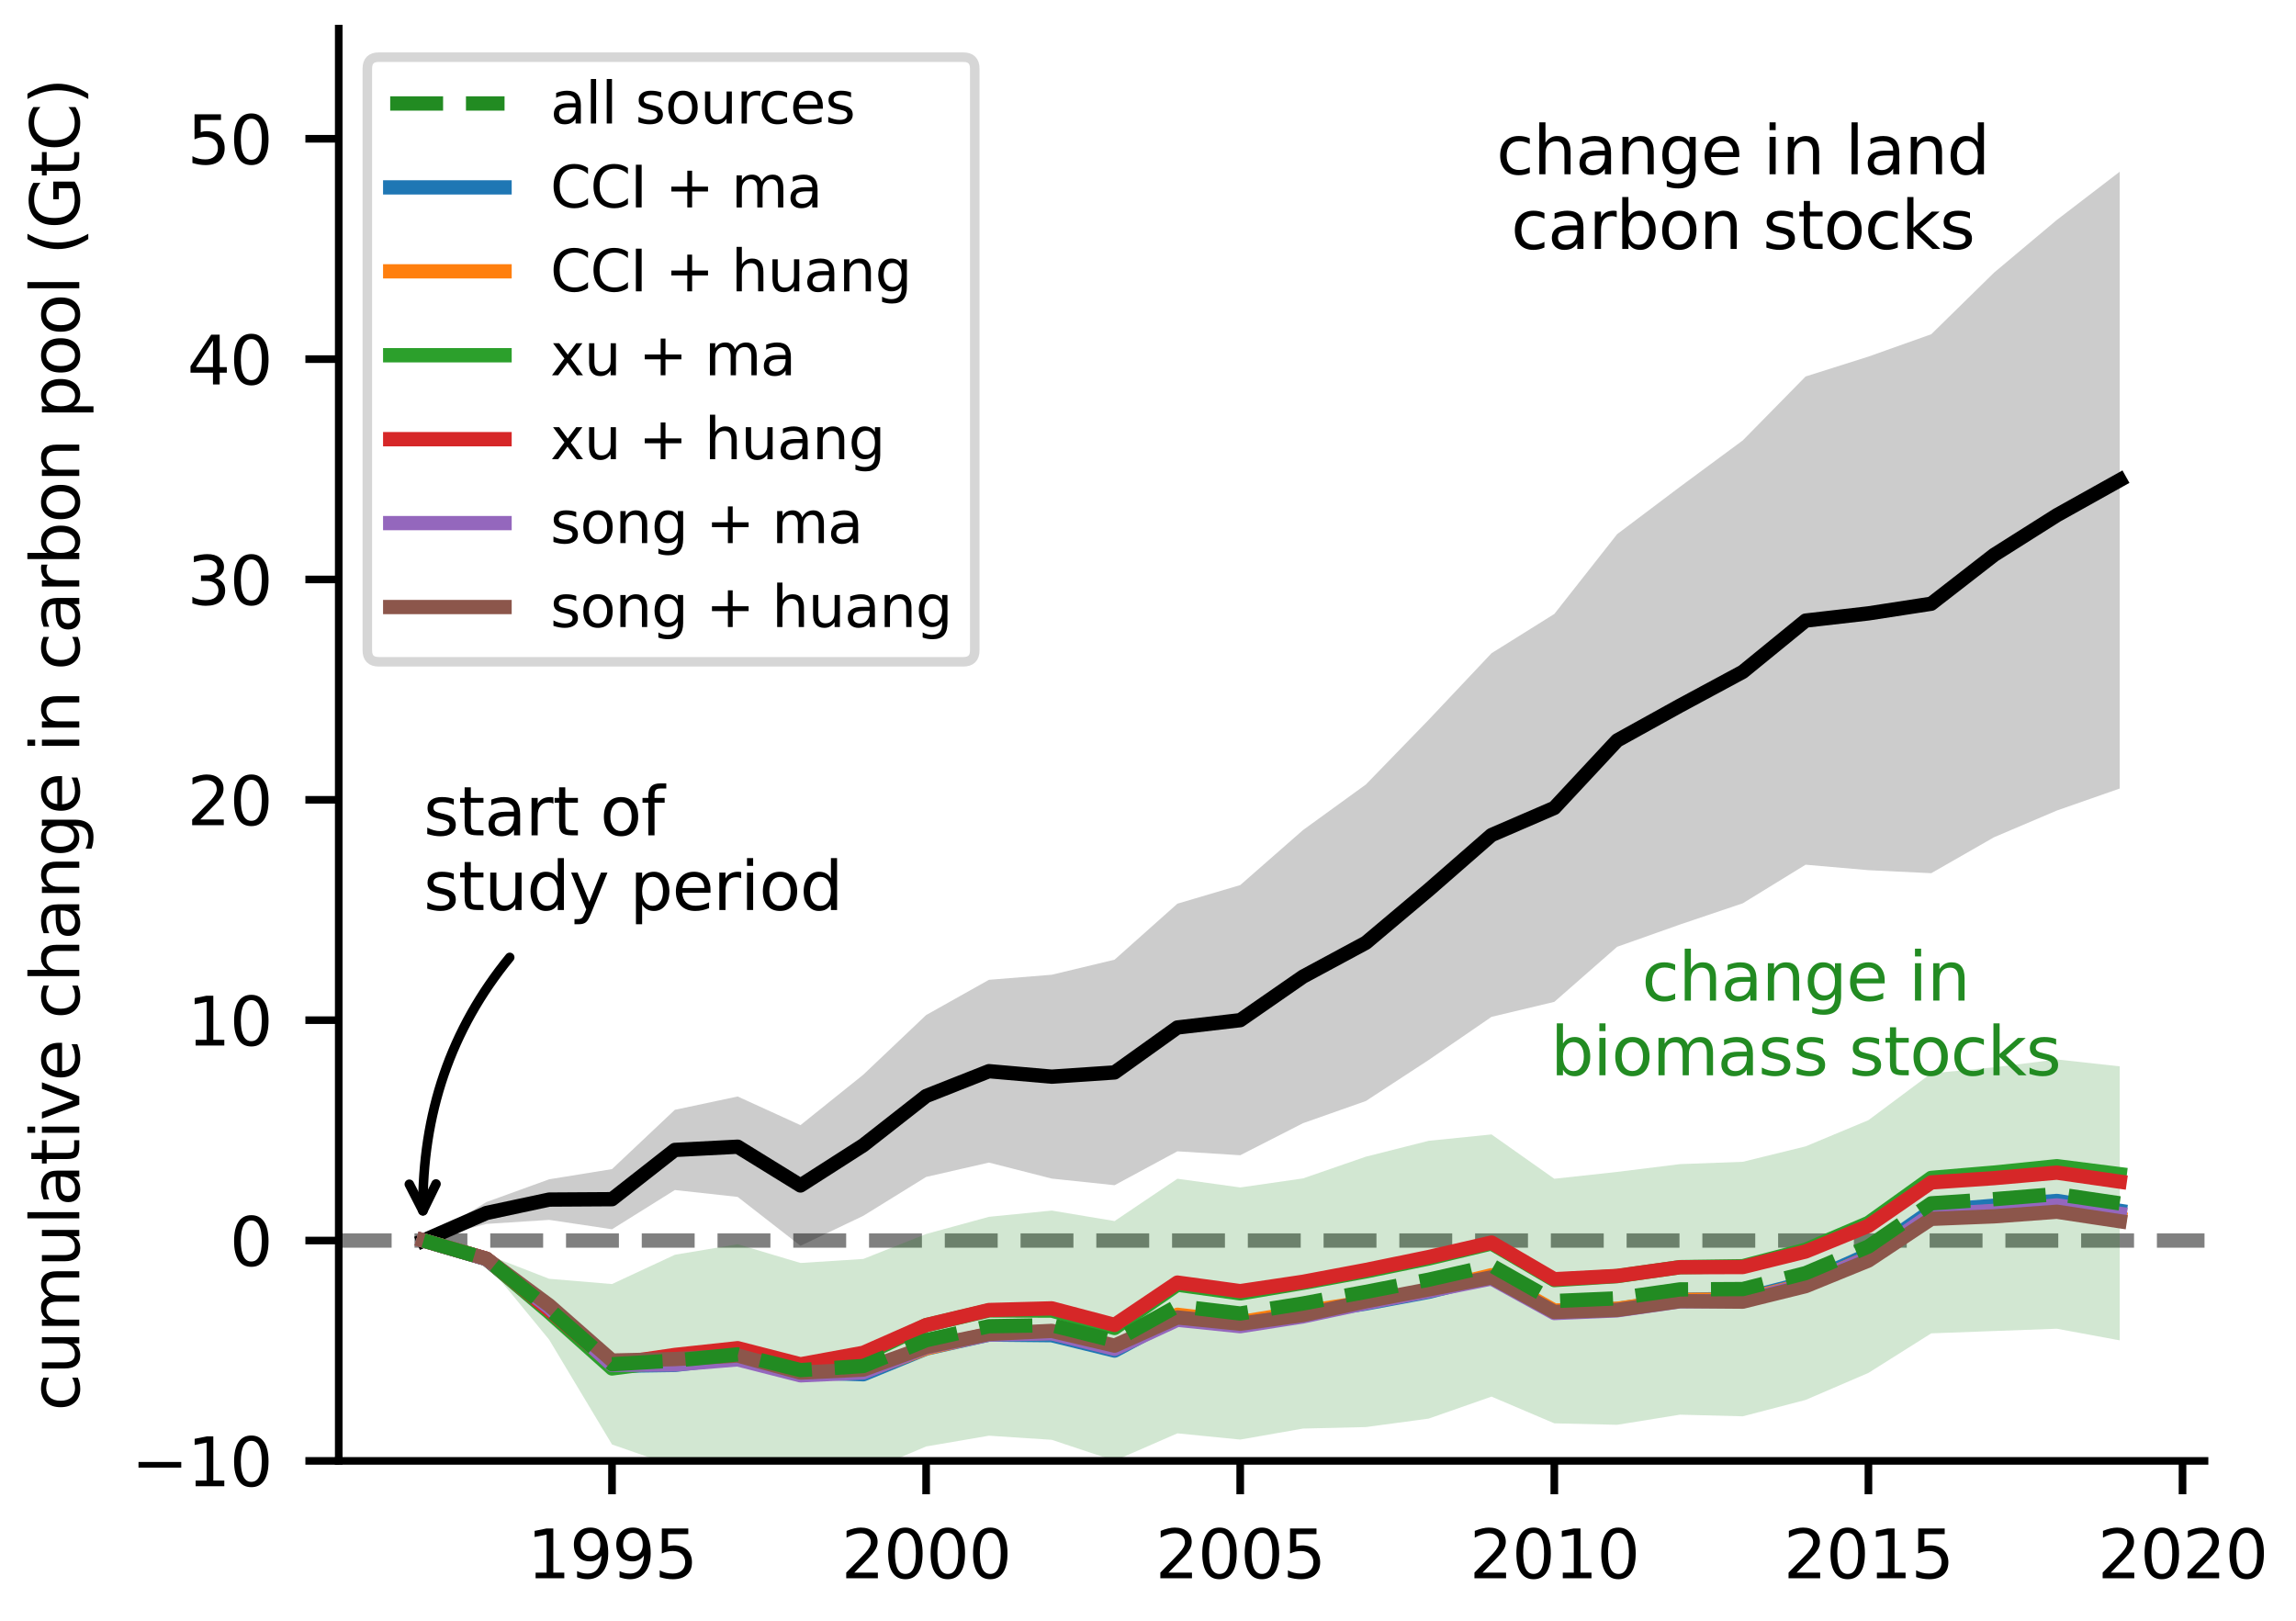 <?xml version="1.0" encoding="utf-8" standalone="no"?>
<!DOCTYPE svg PUBLIC "-//W3C//DTD SVG 1.1//EN"
  "http://www.w3.org/Graphics/SVG/1.1/DTD/svg11.dtd">
<svg xmlns:xlink="http://www.w3.org/1999/xlink" width="240.945pt" height="170.079pt" viewBox="0 0 240.945 170.079" xmlns="http://www.w3.org/2000/svg" version="1.1">
 <defs>
  <style type="text/css">*{stroke-linejoin: round; stroke-linecap: butt}</style>
 </defs>
 <g id="figure_1">
  <g id="patch_1">
   <path d="M 0 170.079 
L 240.945 170.079 
L 240.945 0 
L 0 0 
z
" style="fill: #ffffff"/>
  </g>
  <g id="axes_1">
   <g id="patch_2">
    <path d="M 35.548 153.304 
L 231.345 153.304 
L 231.345 3 
L 35.548 3 
z
" style="fill: #ffffff"/>
   </g>
   <g id="line2d_1">
    <path d="M 35.548 130.18 
L 231.345 130.18 
" clip-path="url(#p2b6d8cec63)" style="fill: none; stroke-dasharray: 5.55,2.4; stroke-dashoffset: 0; stroke: #808080; stroke-width: 1.5"/>
   </g>
   <g id="PolyCollection_1">
    <defs>
     <path id="m31861b9746" d="M 51.041 -38.441 
L 51.041 -37.51 
L 57.633 -29.489 
L 64.225 -18.498 
L 70.818 -16.201 
L 77.41 -16.391 
L 84.003 -15.055 
L 90.595 -15.494 
L 97.188 -18.287 
L 103.78 -19.417 
L 110.373 -18.985 
L 116.965 -16.789 
L 123.558 -19.665 
L 130.15 -19.01 
L 136.743 -20.167 
L 143.335 -20.323 
L 149.928 -21.211 
L 156.52 -23.519 
L 163.112 -20.716 
L 169.705 -20.561 
L 176.297 -21.624 
L 182.89 -21.452 
L 189.482 -23.171 
L 196.075 -26.007 
L 202.667 -30.158 
L 209.26 -30.402 
L 215.852 -30.643 
L 222.445 -29.423 
L 222.445 -58.176 
L 222.445 -58.176 
L 215.852 -58.902 
L 209.26 -58.073 
L 202.667 -57.445 
L 196.075 -52.529 
L 189.482 -49.779 
L 182.89 -48.16 
L 176.297 -47.917 
L 169.705 -47.101 
L 163.112 -46.38 
L 156.52 -51.032 
L 149.928 -50.364 
L 143.335 -48.698 
L 136.743 -46.418 
L 130.15 -45.468 
L 123.558 -46.383 
L 116.965 -41.941 
L 110.373 -43.043 
L 103.78 -42.387 
L 97.188 -40.584 
L 90.595 -37.965 
L 84.003 -37.543 
L 77.41 -39.511 
L 70.818 -38.403 
L 64.225 -35.331 
L 57.633 -35.883 
L 51.041 -38.441 
z
"/>
    </defs>
    <g clip-path="url(#p2b6d8cec63)">
     <use xlink:href="#m31861b9746" x="0" y="170.079" style="fill: #228b22; fill-opacity: 0.2"/>
    </g>
   </g>
   <g id="PolyCollection_2">
    <defs>
     <path id="m7644963ac9" d="M 44.448 -39.899 
L 44.448 -39.899 
L 51.041 -41.641 
L 57.633 -42.066 
L 64.225 -41.079 
L 70.818 -45.197 
L 77.41 -44.476 
L 84.003 -39.344 
L 90.595 -42.491 
L 97.188 -46.57 
L 103.78 -48.079 
L 110.373 -46.398 
L 116.965 -45.703 
L 123.558 -49.262 
L 130.15 -48.848 
L 136.743 -52.213 
L 143.335 -54.538 
L 149.928 -58.845 
L 156.52 -63.37 
L 163.112 -64.945 
L 169.705 -70.722 
L 176.297 -73.06 
L 182.89 -75.288 
L 189.482 -79.337 
L 196.075 -78.763 
L 202.667 -78.446 
L 209.26 -82.22 
L 215.852 -85.023 
L 222.445 -87.331 
L 222.445 -152.057 
L 222.445 -152.057 
L 215.852 -147.004 
L 209.26 -141.471 
L 202.667 -135.004 
L 196.075 -132.658 
L 189.482 -130.571 
L 182.89 -123.864 
L 176.297 -118.992 
L 169.705 -114.027 
L 163.112 -105.65 
L 156.52 -101.529 
L 149.928 -94.544 
L 143.335 -87.754 
L 136.743 -82.975 
L 130.15 -77.198 
L 123.558 -75.248 
L 116.965 -69.371 
L 110.373 -67.79 
L 103.78 -67.258 
L 97.188 -63.56 
L 90.595 -57.303 
L 84.003 -52.008 
L 77.41 -55.014 
L 70.818 -53.615 
L 64.225 -47.394 
L 57.633 -46.325 
L 51.041 -43.935 
L 44.448 -39.899 
z
"/>
    </defs>
    <g clip-path="url(#p2b6d8cec63)">
     <use xlink:href="#m7644963ac9" x="0" y="170.079" style="fill-opacity: 0.2"/>
    </g>
   </g>
   <g id="matplotlib.axis_1">
    <g id="xtick_1">
     <g id="line2d_2">
      <defs>
       <path id="m0306a55c10" d="M 0 0 
L 0 3.5 
" style="stroke: #000000; stroke-width: 0.8"/>
      </defs>
      <g>
       <use xlink:href="#m0306a55c10" x="64.225" y="153.304" style="stroke: #000000; stroke-width: 0.8"/>
      </g>
     </g>
     <g id="text_1">
      <!-- 1995 -->
      <g transform="translate(55.318 165.623) scale(0.07 -0.07)">
       <defs>
        <path id="DejaVuSans-31" d="M 794 531 
L 1825 531 
L 1825 4091 
L 703 3866 
L 703 4441 
L 1819 4666 
L 2450 4666 
L 2450 531 
L 3481 531 
L 3481 0 
L 794 0 
L 794 531 
z
" transform="scale(0.016)"/>
        <path id="DejaVuSans-39" d="M 703 97 
L 703 672 
Q 941 559 1184 500 
Q 1428 441 1663 441 
Q 2288 441 2617 861 
Q 2947 1281 2994 2138 
Q 2813 1869 2534 1725 
Q 2256 1581 1919 1581 
Q 1219 1581 811 2004 
Q 403 2428 403 3163 
Q 403 3881 828 4315 
Q 1253 4750 1959 4750 
Q 2769 4750 3195 4129 
Q 3622 3509 3622 2328 
Q 3622 1225 3098 567 
Q 2575 -91 1691 -91 
Q 1453 -91 1209 -44 
Q 966 3 703 97 
z
M 1959 2075 
Q 2384 2075 2632 2365 
Q 2881 2656 2881 3163 
Q 2881 3666 2632 3958 
Q 2384 4250 1959 4250 
Q 1534 4250 1286 3958 
Q 1038 3666 1038 3163 
Q 1038 2656 1286 2365 
Q 1534 2075 1959 2075 
z
" transform="scale(0.016)"/>
        <path id="DejaVuSans-35" d="M 691 4666 
L 3169 4666 
L 3169 4134 
L 1269 4134 
L 1269 2991 
Q 1406 3038 1543 3061 
Q 1681 3084 1819 3084 
Q 2600 3084 3056 2656 
Q 3513 2228 3513 1497 
Q 3513 744 3044 326 
Q 2575 -91 1722 -91 
Q 1428 -91 1123 -41 
Q 819 9 494 109 
L 494 744 
Q 775 591 1075 516 
Q 1375 441 1709 441 
Q 2250 441 2565 725 
Q 2881 1009 2881 1497 
Q 2881 1984 2565 2268 
Q 2250 2553 1709 2553 
Q 1456 2553 1204 2497 
Q 953 2441 691 2322 
L 691 4666 
z
" transform="scale(0.016)"/>
       </defs>
       <use xlink:href="#DejaVuSans-31"/>
       <use xlink:href="#DejaVuSans-39" x="63.623"/>
       <use xlink:href="#DejaVuSans-39" x="127.246"/>
       <use xlink:href="#DejaVuSans-35" x="190.869"/>
      </g>
     </g>
    </g>
    <g id="xtick_2">
     <g id="line2d_3">
      <g>
       <use xlink:href="#m0306a55c10" x="97.188" y="153.304" style="stroke: #000000; stroke-width: 0.8"/>
      </g>
     </g>
     <g id="text_2">
      <!-- 2000 -->
      <g transform="translate(88.28 165.623) scale(0.07 -0.07)">
       <defs>
        <path id="DejaVuSans-32" d="M 1228 531 
L 3431 531 
L 3431 0 
L 469 0 
L 469 531 
Q 828 903 1448 1529 
Q 2069 2156 2228 2338 
Q 2531 2678 2651 2914 
Q 2772 3150 2772 3378 
Q 2772 3750 2511 3984 
Q 2250 4219 1831 4219 
Q 1534 4219 1204 4116 
Q 875 4013 500 3803 
L 500 4441 
Q 881 4594 1212 4672 
Q 1544 4750 1819 4750 
Q 2544 4750 2975 4387 
Q 3406 4025 3406 3419 
Q 3406 3131 3298 2873 
Q 3191 2616 2906 2266 
Q 2828 2175 2409 1742 
Q 1991 1309 1228 531 
z
" transform="scale(0.016)"/>
        <path id="DejaVuSans-30" d="M 2034 4250 
Q 1547 4250 1301 3770 
Q 1056 3291 1056 2328 
Q 1056 1369 1301 889 
Q 1547 409 2034 409 
Q 2525 409 2770 889 
Q 3016 1369 3016 2328 
Q 3016 3291 2770 3770 
Q 2525 4250 2034 4250 
z
M 2034 4750 
Q 2819 4750 3233 4129 
Q 3647 3509 3647 2328 
Q 3647 1150 3233 529 
Q 2819 -91 2034 -91 
Q 1250 -91 836 529 
Q 422 1150 422 2328 
Q 422 3509 836 4129 
Q 1250 4750 2034 4750 
z
" transform="scale(0.016)"/>
       </defs>
       <use xlink:href="#DejaVuSans-32"/>
       <use xlink:href="#DejaVuSans-30" x="63.623"/>
       <use xlink:href="#DejaVuSans-30" x="127.246"/>
       <use xlink:href="#DejaVuSans-30" x="190.869"/>
      </g>
     </g>
    </g>
    <g id="xtick_3">
     <g id="line2d_4">
      <g>
       <use xlink:href="#m0306a55c10" x="130.15" y="153.304" style="stroke: #000000; stroke-width: 0.8"/>
      </g>
     </g>
     <g id="text_3">
      <!-- 2005 -->
      <g transform="translate(121.243 165.623) scale(0.07 -0.07)">
       <use xlink:href="#DejaVuSans-32"/>
       <use xlink:href="#DejaVuSans-30" x="63.623"/>
       <use xlink:href="#DejaVuSans-30" x="127.246"/>
       <use xlink:href="#DejaVuSans-35" x="190.869"/>
      </g>
     </g>
    </g>
    <g id="xtick_4">
     <g id="line2d_5">
      <g>
       <use xlink:href="#m0306a55c10" x="163.112" y="153.304" style="stroke: #000000; stroke-width: 0.8"/>
      </g>
     </g>
     <g id="text_4">
      <!-- 2010 -->
      <g transform="translate(154.205 165.623) scale(0.07 -0.07)">
       <use xlink:href="#DejaVuSans-32"/>
       <use xlink:href="#DejaVuSans-30" x="63.623"/>
       <use xlink:href="#DejaVuSans-31" x="127.246"/>
       <use xlink:href="#DejaVuSans-30" x="190.869"/>
      </g>
     </g>
    </g>
    <g id="xtick_5">
     <g id="line2d_6">
      <g>
       <use xlink:href="#m0306a55c10" x="196.075" y="153.304" style="stroke: #000000; stroke-width: 0.8"/>
      </g>
     </g>
     <g id="text_5">
      <!-- 2015 -->
      <g transform="translate(187.167 165.623) scale(0.07 -0.07)">
       <use xlink:href="#DejaVuSans-32"/>
       <use xlink:href="#DejaVuSans-30" x="63.623"/>
       <use xlink:href="#DejaVuSans-31" x="127.246"/>
       <use xlink:href="#DejaVuSans-35" x="190.869"/>
      </g>
     </g>
    </g>
    <g id="xtick_6">
     <g id="line2d_7">
      <g>
       <use xlink:href="#m0306a55c10" x="229.037" y="153.304" style="stroke: #000000; stroke-width: 0.8"/>
      </g>
     </g>
     <g id="text_6">
      <!-- 2020 -->
      <g transform="translate(220.13 165.623) scale(0.07 -0.07)">
       <use xlink:href="#DejaVuSans-32"/>
       <use xlink:href="#DejaVuSans-30" x="63.623"/>
       <use xlink:href="#DejaVuSans-32" x="127.246"/>
       <use xlink:href="#DejaVuSans-30" x="190.869"/>
      </g>
     </g>
    </g>
   </g>
   <g id="matplotlib.axis_2">
    <g id="ytick_1">
     <g id="line2d_8">
      <defs>
       <path id="m06cbb1a706" d="M 0 0 
L -3.5 0 
" style="stroke: #000000; stroke-width: 0.8"/>
      </defs>
      <g>
       <use xlink:href="#m06cbb1a706" x="35.548" y="153.304" style="stroke: #000000; stroke-width: 0.8"/>
      </g>
     </g>
     <g id="text_7">
      <!-- −10 -->
      <g transform="translate(13.775 155.963) scale(0.07 -0.07)">
       <defs>
        <path id="DejaVuSans-2212" d="M 678 2272 
L 4684 2272 
L 4684 1741 
L 678 1741 
L 678 2272 
z
" transform="scale(0.016)"/>
       </defs>
       <use xlink:href="#DejaVuSans-2212"/>
       <use xlink:href="#DejaVuSans-31" x="83.789"/>
       <use xlink:href="#DejaVuSans-30" x="147.412"/>
      </g>
     </g>
    </g>
    <g id="ytick_2">
     <g id="line2d_9">
      <g>
       <use xlink:href="#m06cbb1a706" x="35.548" y="130.18" style="stroke: #000000; stroke-width: 0.8"/>
      </g>
     </g>
     <g id="text_8">
      <!-- 0 -->
      <g transform="translate(24.094 132.84) scale(0.07 -0.07)">
       <use xlink:href="#DejaVuSans-30"/>
      </g>
     </g>
    </g>
    <g id="ytick_3">
     <g id="line2d_10">
      <g>
       <use xlink:href="#m06cbb1a706" x="35.548" y="107.057" style="stroke: #000000; stroke-width: 0.8"/>
      </g>
     </g>
     <g id="text_9">
      <!-- 10 -->
      <g transform="translate(19.641 109.716) scale(0.07 -0.07)">
       <use xlink:href="#DejaVuSans-31"/>
       <use xlink:href="#DejaVuSans-30" x="63.623"/>
      </g>
     </g>
    </g>
    <g id="ytick_4">
     <g id="line2d_11">
      <g>
       <use xlink:href="#m06cbb1a706" x="35.548" y="83.933" style="stroke: #000000; stroke-width: 0.8"/>
      </g>
     </g>
     <g id="text_10">
      <!-- 20 -->
      <g transform="translate(19.641 86.592) scale(0.07 -0.07)">
       <use xlink:href="#DejaVuSans-32"/>
       <use xlink:href="#DejaVuSans-30" x="63.623"/>
      </g>
     </g>
    </g>
    <g id="ytick_5">
     <g id="line2d_12">
      <g>
       <use xlink:href="#m06cbb1a706" x="35.548" y="60.809" style="stroke: #000000; stroke-width: 0.8"/>
      </g>
     </g>
     <g id="text_11">
      <!-- 30 -->
      <g transform="translate(19.641 63.469) scale(0.07 -0.07)">
       <defs>
        <path id="DejaVuSans-33" d="M 2597 2516 
Q 3050 2419 3304 2112 
Q 3559 1806 3559 1356 
Q 3559 666 3084 287 
Q 2609 -91 1734 -91 
Q 1441 -91 1130 -33 
Q 819 25 488 141 
L 488 750 
Q 750 597 1062 519 
Q 1375 441 1716 441 
Q 2309 441 2620 675 
Q 2931 909 2931 1356 
Q 2931 1769 2642 2001 
Q 2353 2234 1838 2234 
L 1294 2234 
L 1294 2753 
L 1863 2753 
Q 2328 2753 2575 2939 
Q 2822 3125 2822 3475 
Q 2822 3834 2567 4026 
Q 2313 4219 1838 4219 
Q 1578 4219 1281 4162 
Q 984 4106 628 3988 
L 628 4550 
Q 988 4650 1302 4700 
Q 1616 4750 1894 4750 
Q 2613 4750 3031 4423 
Q 3450 4097 3450 3541 
Q 3450 3153 3228 2886 
Q 3006 2619 2597 2516 
z
" transform="scale(0.016)"/>
       </defs>
       <use xlink:href="#DejaVuSans-33"/>
       <use xlink:href="#DejaVuSans-30" x="63.623"/>
      </g>
     </g>
    </g>
    <g id="ytick_6">
     <g id="line2d_13">
      <g>
       <use xlink:href="#m06cbb1a706" x="35.548" y="37.686" style="stroke: #000000; stroke-width: 0.8"/>
      </g>
     </g>
     <g id="text_12">
      <!-- 40 -->
      <g transform="translate(19.641 40.345) scale(0.07 -0.07)">
       <defs>
        <path id="DejaVuSans-34" d="M 2419 4116 
L 825 1625 
L 2419 1625 
L 2419 4116 
z
M 2253 4666 
L 3047 4666 
L 3047 1625 
L 3713 1625 
L 3713 1100 
L 3047 1100 
L 3047 0 
L 2419 0 
L 2419 1100 
L 313 1100 
L 313 1709 
L 2253 4666 
z
" transform="scale(0.016)"/>
       </defs>
       <use xlink:href="#DejaVuSans-34"/>
       <use xlink:href="#DejaVuSans-30" x="63.623"/>
      </g>
     </g>
    </g>
    <g id="ytick_7">
     <g id="line2d_14">
      <g>
       <use xlink:href="#m06cbb1a706" x="35.548" y="14.562" style="stroke: #000000; stroke-width: 0.8"/>
      </g>
     </g>
     <g id="text_13">
      <!-- 50 -->
      <g transform="translate(19.641 17.222) scale(0.07 -0.07)">
       <use xlink:href="#DejaVuSans-35"/>
       <use xlink:href="#DejaVuSans-30" x="63.623"/>
      </g>
     </g>
    </g>
    <g id="text_14">
     <!-- cumulative change in carbon pool (GtC) -->
     <g transform="translate(8.319 148.068) rotate(-90) scale(0.07 -0.07)">
      <defs>
       <path id="DejaVuSans-63" d="M 3122 3366 
L 3122 2828 
Q 2878 2963 2633 3030 
Q 2388 3097 2138 3097 
Q 1578 3097 1268 2742 
Q 959 2388 959 1747 
Q 959 1106 1268 751 
Q 1578 397 2138 397 
Q 2388 397 2633 464 
Q 2878 531 3122 666 
L 3122 134 
Q 2881 22 2623 -34 
Q 2366 -91 2075 -91 
Q 1284 -91 818 406 
Q 353 903 353 1747 
Q 353 2603 823 3093 
Q 1294 3584 2113 3584 
Q 2378 3584 2631 3529 
Q 2884 3475 3122 3366 
z
" transform="scale(0.016)"/>
       <path id="DejaVuSans-75" d="M 544 1381 
L 544 3500 
L 1119 3500 
L 1119 1403 
Q 1119 906 1312 657 
Q 1506 409 1894 409 
Q 2359 409 2629 706 
Q 2900 1003 2900 1516 
L 2900 3500 
L 3475 3500 
L 3475 0 
L 2900 0 
L 2900 538 
Q 2691 219 2414 64 
Q 2138 -91 1772 -91 
Q 1169 -91 856 284 
Q 544 659 544 1381 
z
M 1991 3584 
L 1991 3584 
z
" transform="scale(0.016)"/>
       <path id="DejaVuSans-6d" d="M 3328 2828 
Q 3544 3216 3844 3400 
Q 4144 3584 4550 3584 
Q 5097 3584 5394 3201 
Q 5691 2819 5691 2113 
L 5691 0 
L 5113 0 
L 5113 2094 
Q 5113 2597 4934 2840 
Q 4756 3084 4391 3084 
Q 3944 3084 3684 2787 
Q 3425 2491 3425 1978 
L 3425 0 
L 2847 0 
L 2847 2094 
Q 2847 2600 2669 2842 
Q 2491 3084 2119 3084 
Q 1678 3084 1418 2786 
Q 1159 2488 1159 1978 
L 1159 0 
L 581 0 
L 581 3500 
L 1159 3500 
L 1159 2956 
Q 1356 3278 1631 3431 
Q 1906 3584 2284 3584 
Q 2666 3584 2933 3390 
Q 3200 3197 3328 2828 
z
" transform="scale(0.016)"/>
       <path id="DejaVuSans-6c" d="M 603 4863 
L 1178 4863 
L 1178 0 
L 603 0 
L 603 4863 
z
" transform="scale(0.016)"/>
       <path id="DejaVuSans-61" d="M 2194 1759 
Q 1497 1759 1228 1600 
Q 959 1441 959 1056 
Q 959 750 1161 570 
Q 1363 391 1709 391 
Q 2188 391 2477 730 
Q 2766 1069 2766 1631 
L 2766 1759 
L 2194 1759 
z
M 3341 1997 
L 3341 0 
L 2766 0 
L 2766 531 
Q 2569 213 2275 61 
Q 1981 -91 1556 -91 
Q 1019 -91 701 211 
Q 384 513 384 1019 
Q 384 1609 779 1909 
Q 1175 2209 1959 2209 
L 2766 2209 
L 2766 2266 
Q 2766 2663 2505 2880 
Q 2244 3097 1772 3097 
Q 1472 3097 1187 3025 
Q 903 2953 641 2809 
L 641 3341 
Q 956 3463 1253 3523 
Q 1550 3584 1831 3584 
Q 2591 3584 2966 3190 
Q 3341 2797 3341 1997 
z
" transform="scale(0.016)"/>
       <path id="DejaVuSans-74" d="M 1172 4494 
L 1172 3500 
L 2356 3500 
L 2356 3053 
L 1172 3053 
L 1172 1153 
Q 1172 725 1289 603 
Q 1406 481 1766 481 
L 2356 481 
L 2356 0 
L 1766 0 
Q 1100 0 847 248 
Q 594 497 594 1153 
L 594 3053 
L 172 3053 
L 172 3500 
L 594 3500 
L 594 4494 
L 1172 4494 
z
" transform="scale(0.016)"/>
       <path id="DejaVuSans-69" d="M 603 3500 
L 1178 3500 
L 1178 0 
L 603 0 
L 603 3500 
z
M 603 4863 
L 1178 4863 
L 1178 4134 
L 603 4134 
L 603 4863 
z
" transform="scale(0.016)"/>
       <path id="DejaVuSans-76" d="M 191 3500 
L 800 3500 
L 1894 563 
L 2988 3500 
L 3597 3500 
L 2284 0 
L 1503 0 
L 191 3500 
z
" transform="scale(0.016)"/>
       <path id="DejaVuSans-65" d="M 3597 1894 
L 3597 1613 
L 953 1613 
Q 991 1019 1311 708 
Q 1631 397 2203 397 
Q 2534 397 2845 478 
Q 3156 559 3463 722 
L 3463 178 
Q 3153 47 2828 -22 
Q 2503 -91 2169 -91 
Q 1331 -91 842 396 
Q 353 884 353 1716 
Q 353 2575 817 3079 
Q 1281 3584 2069 3584 
Q 2775 3584 3186 3129 
Q 3597 2675 3597 1894 
z
M 3022 2063 
Q 3016 2534 2758 2815 
Q 2500 3097 2075 3097 
Q 1594 3097 1305 2825 
Q 1016 2553 972 2059 
L 3022 2063 
z
" transform="scale(0.016)"/>
       <path id="DejaVuSans-20" transform="scale(0.016)"/>
       <path id="DejaVuSans-68" d="M 3513 2113 
L 3513 0 
L 2938 0 
L 2938 2094 
Q 2938 2591 2744 2837 
Q 2550 3084 2163 3084 
Q 1697 3084 1428 2787 
Q 1159 2491 1159 1978 
L 1159 0 
L 581 0 
L 581 4863 
L 1159 4863 
L 1159 2956 
Q 1366 3272 1645 3428 
Q 1925 3584 2291 3584 
Q 2894 3584 3203 3211 
Q 3513 2838 3513 2113 
z
" transform="scale(0.016)"/>
       <path id="DejaVuSans-6e" d="M 3513 2113 
L 3513 0 
L 2938 0 
L 2938 2094 
Q 2938 2591 2744 2837 
Q 2550 3084 2163 3084 
Q 1697 3084 1428 2787 
Q 1159 2491 1159 1978 
L 1159 0 
L 581 0 
L 581 3500 
L 1159 3500 
L 1159 2956 
Q 1366 3272 1645 3428 
Q 1925 3584 2291 3584 
Q 2894 3584 3203 3211 
Q 3513 2838 3513 2113 
z
" transform="scale(0.016)"/>
       <path id="DejaVuSans-67" d="M 2906 1791 
Q 2906 2416 2648 2759 
Q 2391 3103 1925 3103 
Q 1463 3103 1205 2759 
Q 947 2416 947 1791 
Q 947 1169 1205 825 
Q 1463 481 1925 481 
Q 2391 481 2648 825 
Q 2906 1169 2906 1791 
z
M 3481 434 
Q 3481 -459 3084 -895 
Q 2688 -1331 1869 -1331 
Q 1566 -1331 1297 -1286 
Q 1028 -1241 775 -1147 
L 775 -588 
Q 1028 -725 1275 -790 
Q 1522 -856 1778 -856 
Q 2344 -856 2625 -561 
Q 2906 -266 2906 331 
L 2906 616 
Q 2728 306 2450 153 
Q 2172 0 1784 0 
Q 1141 0 747 490 
Q 353 981 353 1791 
Q 353 2603 747 3093 
Q 1141 3584 1784 3584 
Q 2172 3584 2450 3431 
Q 2728 3278 2906 2969 
L 2906 3500 
L 3481 3500 
L 3481 434 
z
" transform="scale(0.016)"/>
       <path id="DejaVuSans-72" d="M 2631 2963 
Q 2534 3019 2420 3045 
Q 2306 3072 2169 3072 
Q 1681 3072 1420 2755 
Q 1159 2438 1159 1844 
L 1159 0 
L 581 0 
L 581 3500 
L 1159 3500 
L 1159 2956 
Q 1341 3275 1631 3429 
Q 1922 3584 2338 3584 
Q 2397 3584 2469 3576 
Q 2541 3569 2628 3553 
L 2631 2963 
z
" transform="scale(0.016)"/>
       <path id="DejaVuSans-62" d="M 3116 1747 
Q 3116 2381 2855 2742 
Q 2594 3103 2138 3103 
Q 1681 3103 1420 2742 
Q 1159 2381 1159 1747 
Q 1159 1113 1420 752 
Q 1681 391 2138 391 
Q 2594 391 2855 752 
Q 3116 1113 3116 1747 
z
M 1159 2969 
Q 1341 3281 1617 3432 
Q 1894 3584 2278 3584 
Q 2916 3584 3314 3078 
Q 3713 2572 3713 1747 
Q 3713 922 3314 415 
Q 2916 -91 2278 -91 
Q 1894 -91 1617 61 
Q 1341 213 1159 525 
L 1159 0 
L 581 0 
L 581 4863 
L 1159 4863 
L 1159 2969 
z
" transform="scale(0.016)"/>
       <path id="DejaVuSans-6f" d="M 1959 3097 
Q 1497 3097 1228 2736 
Q 959 2375 959 1747 
Q 959 1119 1226 758 
Q 1494 397 1959 397 
Q 2419 397 2687 759 
Q 2956 1122 2956 1747 
Q 2956 2369 2687 2733 
Q 2419 3097 1959 3097 
z
M 1959 3584 
Q 2709 3584 3137 3096 
Q 3566 2609 3566 1747 
Q 3566 888 3137 398 
Q 2709 -91 1959 -91 
Q 1206 -91 779 398 
Q 353 888 353 1747 
Q 353 2609 779 3096 
Q 1206 3584 1959 3584 
z
" transform="scale(0.016)"/>
       <path id="DejaVuSans-70" d="M 1159 525 
L 1159 -1331 
L 581 -1331 
L 581 3500 
L 1159 3500 
L 1159 2969 
Q 1341 3281 1617 3432 
Q 1894 3584 2278 3584 
Q 2916 3584 3314 3078 
Q 3713 2572 3713 1747 
Q 3713 922 3314 415 
Q 2916 -91 2278 -91 
Q 1894 -91 1617 61 
Q 1341 213 1159 525 
z
M 3116 1747 
Q 3116 2381 2855 2742 
Q 2594 3103 2138 3103 
Q 1681 3103 1420 2742 
Q 1159 2381 1159 1747 
Q 1159 1113 1420 752 
Q 1681 391 2138 391 
Q 2594 391 2855 752 
Q 3116 1113 3116 1747 
z
" transform="scale(0.016)"/>
       <path id="DejaVuSans-28" d="M 1984 4856 
Q 1566 4138 1362 3434 
Q 1159 2731 1159 2009 
Q 1159 1288 1364 580 
Q 1569 -128 1984 -844 
L 1484 -844 
Q 1016 -109 783 600 
Q 550 1309 550 2009 
Q 550 2706 781 3412 
Q 1013 4119 1484 4856 
L 1984 4856 
z
" transform="scale(0.016)"/>
       <path id="DejaVuSans-47" d="M 3809 666 
L 3809 1919 
L 2778 1919 
L 2778 2438 
L 4434 2438 
L 4434 434 
Q 4069 175 3628 42 
Q 3188 -91 2688 -91 
Q 1594 -91 976 548 
Q 359 1188 359 2328 
Q 359 3472 976 4111 
Q 1594 4750 2688 4750 
Q 3144 4750 3555 4637 
Q 3966 4525 4313 4306 
L 4313 3634 
Q 3963 3931 3569 4081 
Q 3175 4231 2741 4231 
Q 1884 4231 1454 3753 
Q 1025 3275 1025 2328 
Q 1025 1384 1454 906 
Q 1884 428 2741 428 
Q 3075 428 3337 486 
Q 3600 544 3809 666 
z
" transform="scale(0.016)"/>
       <path id="DejaVuSans-43" d="M 4122 4306 
L 4122 3641 
Q 3803 3938 3442 4084 
Q 3081 4231 2675 4231 
Q 1875 4231 1450 3742 
Q 1025 3253 1025 2328 
Q 1025 1406 1450 917 
Q 1875 428 2675 428 
Q 3081 428 3442 575 
Q 3803 722 4122 1019 
L 4122 359 
Q 3791 134 3420 21 
Q 3050 -91 2638 -91 
Q 1578 -91 968 557 
Q 359 1206 359 2328 
Q 359 3453 968 4101 
Q 1578 4750 2638 4750 
Q 3056 4750 3426 4639 
Q 3797 4528 4122 4306 
z
" transform="scale(0.016)"/>
       <path id="DejaVuSans-29" d="M 513 4856 
L 1013 4856 
Q 1481 4119 1714 3412 
Q 1947 2706 1947 2009 
Q 1947 1309 1714 600 
Q 1481 -109 1013 -844 
L 513 -844 
Q 928 -128 1133 580 
Q 1338 1288 1338 2009 
Q 1338 2731 1133 3434 
Q 928 4138 513 4856 
z
" transform="scale(0.016)"/>
      </defs>
      <use xlink:href="#DejaVuSans-63"/>
      <use xlink:href="#DejaVuSans-75" x="54.98"/>
      <use xlink:href="#DejaVuSans-6d" x="118.359"/>
      <use xlink:href="#DejaVuSans-75" x="215.771"/>
      <use xlink:href="#DejaVuSans-6c" x="279.15"/>
      <use xlink:href="#DejaVuSans-61" x="306.934"/>
      <use xlink:href="#DejaVuSans-74" x="368.213"/>
      <use xlink:href="#DejaVuSans-69" x="407.422"/>
      <use xlink:href="#DejaVuSans-76" x="435.205"/>
      <use xlink:href="#DejaVuSans-65" x="494.385"/>
      <use xlink:href="#DejaVuSans-20" x="555.908"/>
      <use xlink:href="#DejaVuSans-63" x="587.695"/>
      <use xlink:href="#DejaVuSans-68" x="642.676"/>
      <use xlink:href="#DejaVuSans-61" x="706.055"/>
      <use xlink:href="#DejaVuSans-6e" x="767.334"/>
      <use xlink:href="#DejaVuSans-67" x="830.713"/>
      <use xlink:href="#DejaVuSans-65" x="894.189"/>
      <use xlink:href="#DejaVuSans-20" x="955.713"/>
      <use xlink:href="#DejaVuSans-69" x="987.5"/>
      <use xlink:href="#DejaVuSans-6e" x="1015.283"/>
      <use xlink:href="#DejaVuSans-20" x="1078.662"/>
      <use xlink:href="#DejaVuSans-63" x="1110.449"/>
      <use xlink:href="#DejaVuSans-61" x="1165.43"/>
      <use xlink:href="#DejaVuSans-72" x="1226.709"/>
      <use xlink:href="#DejaVuSans-62" x="1267.822"/>
      <use xlink:href="#DejaVuSans-6f" x="1331.299"/>
      <use xlink:href="#DejaVuSans-6e" x="1392.48"/>
      <use xlink:href="#DejaVuSans-20" x="1455.859"/>
      <use xlink:href="#DejaVuSans-70" x="1487.646"/>
      <use xlink:href="#DejaVuSans-6f" x="1551.123"/>
      <use xlink:href="#DejaVuSans-6f" x="1612.305"/>
      <use xlink:href="#DejaVuSans-6c" x="1673.486"/>
      <use xlink:href="#DejaVuSans-20" x="1701.27"/>
      <use xlink:href="#DejaVuSans-28" x="1733.057"/>
      <use xlink:href="#DejaVuSans-47" x="1772.07"/>
      <use xlink:href="#DejaVuSans-74" x="1849.561"/>
      <use xlink:href="#DejaVuSans-43" x="1888.77"/>
      <use xlink:href="#DejaVuSans-29" x="1958.594"/>
     </g>
    </g>
   </g>
   <g id="line2d_15">
    <path d="M 44.448 130.18 
L 51.041 127.291 
L 57.633 125.883 
L 64.225 125.842 
L 70.818 120.673 
L 77.41 120.334 
L 84.003 124.403 
L 90.595 120.182 
L 97.188 115.014 
L 103.78 112.41 
L 110.373 112.985 
L 116.965 112.541 
L 123.558 107.824 
L 130.15 107.056 
L 136.743 102.485 
L 143.335 98.933 
L 149.928 93.384 
L 156.52 87.629 
L 163.112 84.781 
L 169.705 77.704 
L 176.297 74.053 
L 182.89 70.503 
L 189.482 65.124 
L 196.075 64.368 
L 202.667 63.354 
L 209.26 58.234 
L 215.852 54.065 
L 222.445 50.385 
" clip-path="url(#p2b6d8cec63)" style="fill: none; stroke: #000000; stroke-width: 1.5; stroke-linecap: square"/>
   </g>
   <g id="line2d_16">
    <path d="M 44.448 130.18 
L 51.041 132.114 
L 57.633 137.596 
L 64.225 143.332 
L 70.818 143.234 
L 77.41 142.455 
L 84.003 143.982 
L 90.595 144.214 
L 97.188 141.515 
L 103.78 140.047 
L 110.373 140.114 
L 116.965 141.728 
L 123.558 138.202 
L 130.15 138.985 
L 136.743 137.777 
L 143.335 136.79 
L 149.928 135.562 
L 156.52 133.91 
L 163.112 137.624 
L 169.705 137.367 
L 176.297 136.397 
L 182.89 136.294 
L 189.482 134.59 
L 196.075 131.652 
L 202.667 127.067 
L 209.26 126.529 
L 215.852 126.027 
L 222.445 127.06 
" clip-path="url(#p2b6d8cec63)" style="fill: none; stroke: #1f77b4; stroke-width: 1.5; stroke-linecap: square"/>
   </g>
   <g id="line2d_17">
    <path d="M 44.448 130.18 
L 51.041 132.093 
L 57.633 137.376 
L 64.225 142.892 
L 70.818 142.677 
L 77.41 142.07 
L 84.003 143.759 
L 90.595 143.948 
L 97.188 141.492 
L 103.78 139.99 
L 110.373 139.868 
L 116.965 141.402 
L 123.558 137.973 
L 130.15 138.747 
L 136.743 137.664 
L 143.335 136.639 
L 149.928 135.419 
L 156.52 133.822 
L 163.112 137.528 
L 169.705 137.34 
L 176.297 136.401 
L 182.89 136.38 
L 189.482 134.779 
L 196.075 131.967 
L 202.667 127.553 
L 209.26 127.125 
L 215.852 126.72 
L 222.445 127.872 
" clip-path="url(#p2b6d8cec63)" style="fill: none; stroke: #ff7f0e; stroke-width: 1.5; stroke-linecap: square"/>
   </g>
   <g id="line2d_18">
    <path d="M 44.448 130.18 
L 51.041 132.114 
L 57.633 137.712 
L 64.225 143.604 
L 70.818 142.755 
L 77.41 141.865 
L 84.003 143.402 
L 90.595 142.224 
L 97.188 139.063 
L 103.78 137.516 
L 110.373 137.534 
L 116.965 139.358 
L 123.558 134.813 
L 130.15 135.729 
L 136.743 134.625 
L 143.335 133.419 
L 149.928 132.064 
L 156.52 130.484 
L 163.112 134.331 
L 169.705 133.916 
L 176.297 132.973 
L 182.89 132.877 
L 189.482 131.151 
L 196.075 128.335 
L 202.667 123.608 
L 209.26 123.051 
L 215.852 122.38 
L 222.445 123.215 
" clip-path="url(#p2b6d8cec63)" style="fill: none; stroke: #2ca02c; stroke-width: 1.5; stroke-linecap: square"/>
   </g>
   <g id="line2d_19">
    <path d="M 44.448 130.18 
L 51.041 132.093 
L 57.633 137.477 
L 64.225 143.155 
L 70.818 142.187 
L 77.41 141.479 
L 84.003 143.171 
L 90.595 141.962 
L 97.188 139.055 
L 103.78 137.474 
L 110.373 137.298 
L 116.965 139.035 
L 123.558 134.594 
L 130.15 135.492 
L 136.743 134.51 
L 143.335 133.269 
L 149.928 131.915 
L 156.52 130.395 
L 163.112 134.241 
L 169.705 133.896 
L 176.297 132.981 
L 182.89 132.963 
L 189.482 131.335 
L 196.075 128.642 
L 202.667 124.084 
L 209.26 123.632 
L 215.852 123.055 
L 222.445 124.001 
" clip-path="url(#p2b6d8cec63)" style="fill: none; stroke: #d62728; stroke-width: 1.5; stroke-linecap: square"/>
   </g>
   <g id="line2d_20">
    <path d="M 44.448 130.18 
L 51.041 132.114 
L 57.633 137.214 
L 64.225 143.229 
L 70.818 143.189 
L 77.41 142.649 
L 84.003 144.327 
L 90.595 144.021 
L 97.188 141.39 
L 103.78 140.05 
L 110.373 139.913 
L 116.965 141.548 
L 123.558 138.493 
L 130.15 139.17 
L 136.743 138.14 
L 143.335 136.732 
L 149.928 135.477 
L 156.52 134.161 
L 163.112 137.788 
L 169.705 137.505 
L 176.297 136.557 
L 182.89 136.529 
L 189.482 134.801 
L 196.075 131.989 
L 202.667 127.445 
L 209.26 127.072 
L 215.852 126.495 
L 222.445 127.374 
" clip-path="url(#p2b6d8cec63)" style="fill: none; stroke: #9467bd; stroke-width: 1.5; stroke-linecap: square"/>
   </g>
   <g id="line2d_21">
    <path d="M 44.448 130.18 
L 51.041 132.093 
L 57.633 136.979 
L 64.225 142.776 
L 70.818 142.621 
L 77.41 142.248 
L 84.003 144.039 
L 90.595 143.727 
L 97.188 141.343 
L 103.78 139.981 
L 110.373 139.663 
L 116.965 141.211 
L 123.558 138.252 
L 130.15 138.914 
L 136.743 138.001 
L 143.335 136.56 
L 149.928 135.308 
L 156.52 134.047 
L 163.112 137.673 
L 169.705 137.464 
L 176.297 136.542 
L 182.89 136.594 
L 189.482 134.967 
L 196.075 132.28 
L 202.667 127.906 
L 209.26 127.641 
L 215.852 127.16 
L 222.445 128.154 
" clip-path="url(#p2b6d8cec63)" style="fill: none; stroke: #8c564b; stroke-width: 1.5; stroke-linecap: square"/>
   </g>
   <g id="patch_3">
    <path d="M 35.548 153.304 
L 35.548 3 
" style="fill: none; stroke: #000000; stroke-width: 0.8; stroke-linejoin: miter; stroke-linecap: square"/>
   </g>
   <g id="patch_4">
    <path d="M 35.548 153.304 
L 231.345 153.304 
" style="fill: none; stroke: #000000; stroke-width: 0.8; stroke-linejoin: miter; stroke-linecap: square"/>
   </g>
   <g id="text_15">
    <!-- change in land -->
    <g transform="translate(157.036 18.285) scale(0.07 -0.07)">
     <defs>
      <path id="DejaVuSans-64" d="M 2906 2969 
L 2906 4863 
L 3481 4863 
L 3481 0 
L 2906 0 
L 2906 525 
Q 2725 213 2448 61 
Q 2172 -91 1784 -91 
Q 1150 -91 751 415 
Q 353 922 353 1747 
Q 353 2572 751 3078 
Q 1150 3584 1784 3584 
Q 2172 3584 2448 3432 
Q 2725 3281 2906 2969 
z
M 947 1747 
Q 947 1113 1208 752 
Q 1469 391 1925 391 
Q 2381 391 2643 752 
Q 2906 1113 2906 1747 
Q 2906 2381 2643 2742 
Q 2381 3103 1925 3103 
Q 1469 3103 1208 2742 
Q 947 2381 947 1747 
z
" transform="scale(0.016)"/>
     </defs>
     <use xlink:href="#DejaVuSans-63"/>
     <use xlink:href="#DejaVuSans-68" x="54.98"/>
     <use xlink:href="#DejaVuSans-61" x="118.359"/>
     <use xlink:href="#DejaVuSans-6e" x="179.639"/>
     <use xlink:href="#DejaVuSans-67" x="243.018"/>
     <use xlink:href="#DejaVuSans-65" x="306.494"/>
     <use xlink:href="#DejaVuSans-20" x="368.018"/>
     <use xlink:href="#DejaVuSans-69" x="399.805"/>
     <use xlink:href="#DejaVuSans-6e" x="427.588"/>
     <use xlink:href="#DejaVuSans-20" x="490.967"/>
     <use xlink:href="#DejaVuSans-6c" x="522.754"/>
     <use xlink:href="#DejaVuSans-61" x="550.537"/>
     <use xlink:href="#DejaVuSans-6e" x="611.816"/>
     <use xlink:href="#DejaVuSans-64" x="675.195"/>
    </g>
    <!-- carbon stocks -->
    <g transform="translate(158.576 26.124) scale(0.07 -0.07)">
     <defs>
      <path id="DejaVuSans-73" d="M 2834 3397 
L 2834 2853 
Q 2591 2978 2328 3040 
Q 2066 3103 1784 3103 
Q 1356 3103 1142 2972 
Q 928 2841 928 2578 
Q 928 2378 1081 2264 
Q 1234 2150 1697 2047 
L 1894 2003 
Q 2506 1872 2764 1633 
Q 3022 1394 3022 966 
Q 3022 478 2636 193 
Q 2250 -91 1575 -91 
Q 1294 -91 989 -36 
Q 684 19 347 128 
L 347 722 
Q 666 556 975 473 
Q 1284 391 1588 391 
Q 1994 391 2212 530 
Q 2431 669 2431 922 
Q 2431 1156 2273 1281 
Q 2116 1406 1581 1522 
L 1381 1569 
Q 847 1681 609 1914 
Q 372 2147 372 2553 
Q 372 3047 722 3315 
Q 1072 3584 1716 3584 
Q 2034 3584 2315 3537 
Q 2597 3491 2834 3397 
z
" transform="scale(0.016)"/>
      <path id="DejaVuSans-6b" d="M 581 4863 
L 1159 4863 
L 1159 1991 
L 2875 3500 
L 3609 3500 
L 1753 1863 
L 3688 0 
L 2938 0 
L 1159 1709 
L 1159 0 
L 581 0 
L 581 4863 
z
" transform="scale(0.016)"/>
     </defs>
     <use xlink:href="#DejaVuSans-63"/>
     <use xlink:href="#DejaVuSans-61" x="54.98"/>
     <use xlink:href="#DejaVuSans-72" x="116.26"/>
     <use xlink:href="#DejaVuSans-62" x="157.373"/>
     <use xlink:href="#DejaVuSans-6f" x="220.85"/>
     <use xlink:href="#DejaVuSans-6e" x="282.031"/>
     <use xlink:href="#DejaVuSans-20" x="345.41"/>
     <use xlink:href="#DejaVuSans-73" x="377.197"/>
     <use xlink:href="#DejaVuSans-74" x="429.297"/>
     <use xlink:href="#DejaVuSans-6f" x="468.506"/>
     <use xlink:href="#DejaVuSans-63" x="529.688"/>
     <use xlink:href="#DejaVuSans-6b" x="584.668"/>
     <use xlink:href="#DejaVuSans-73" x="642.578"/>
    </g>
   </g>
   <g id="text_16">
    <!-- change in -->
    <g style="fill: #228b22" transform="translate(172.298 104.999) scale(0.07 -0.07)">
     <use xlink:href="#DejaVuSans-63"/>
     <use xlink:href="#DejaVuSans-68" x="54.98"/>
     <use xlink:href="#DejaVuSans-61" x="118.359"/>
     <use xlink:href="#DejaVuSans-6e" x="179.639"/>
     <use xlink:href="#DejaVuSans-67" x="243.018"/>
     <use xlink:href="#DejaVuSans-65" x="306.494"/>
     <use xlink:href="#DejaVuSans-20" x="368.018"/>
     <use xlink:href="#DejaVuSans-69" x="399.805"/>
     <use xlink:href="#DejaVuSans-6e" x="427.588"/>
    </g>
    <!-- biomass stocks -->
    <g style="fill: #228b22" transform="translate(162.722 112.837) scale(0.07 -0.07)">
     <use xlink:href="#DejaVuSans-62"/>
     <use xlink:href="#DejaVuSans-69" x="63.477"/>
     <use xlink:href="#DejaVuSans-6f" x="91.26"/>
     <use xlink:href="#DejaVuSans-6d" x="152.441"/>
     <use xlink:href="#DejaVuSans-61" x="249.854"/>
     <use xlink:href="#DejaVuSans-73" x="311.133"/>
     <use xlink:href="#DejaVuSans-73" x="363.232"/>
     <use xlink:href="#DejaVuSans-20" x="415.332"/>
     <use xlink:href="#DejaVuSans-73" x="447.119"/>
     <use xlink:href="#DejaVuSans-74" x="499.219"/>
     <use xlink:href="#DejaVuSans-6f" x="538.428"/>
     <use xlink:href="#DejaVuSans-63" x="599.609"/>
     <use xlink:href="#DejaVuSans-6b" x="654.59"/>
     <use xlink:href="#DejaVuSans-73" x="712.5"/>
    </g>
   </g>
   <g id="patch_5">
    <path d="M 53.49 100.468 
Q 44.232 111.77 44.383 127.06 
" style="fill: none; stroke: #000000; stroke-linecap: round"/>
    <path d="M 45.755 124.246 
L 44.383 127.06 
L 42.955 124.274 
" style="fill: none; stroke: #000000; stroke-linecap: round"/>
   </g>
   <g id="text_17">
    <!-- start of -->
    <g transform="translate(44.448 87.656) scale(0.07 -0.07)">
     <defs>
      <path id="DejaVuSans-66" d="M 2375 4863 
L 2375 4384 
L 1825 4384 
Q 1516 4384 1395 4259 
Q 1275 4134 1275 3809 
L 1275 3500 
L 2222 3500 
L 2222 3053 
L 1275 3053 
L 1275 0 
L 697 0 
L 697 3053 
L 147 3053 
L 147 3500 
L 697 3500 
L 697 3744 
Q 697 4328 969 4595 
Q 1241 4863 1831 4863 
L 2375 4863 
z
" transform="scale(0.016)"/>
     </defs>
     <use xlink:href="#DejaVuSans-73"/>
     <use xlink:href="#DejaVuSans-74" x="52.1"/>
     <use xlink:href="#DejaVuSans-61" x="91.309"/>
     <use xlink:href="#DejaVuSans-72" x="152.588"/>
     <use xlink:href="#DejaVuSans-74" x="193.701"/>
     <use xlink:href="#DejaVuSans-20" x="232.91"/>
     <use xlink:href="#DejaVuSans-6f" x="264.697"/>
     <use xlink:href="#DejaVuSans-66" x="325.879"/>
    </g>
    <!-- study period -->
    <g transform="translate(44.448 95.495) scale(0.07 -0.07)">
     <defs>
      <path id="DejaVuSans-79" d="M 2059 -325 
Q 1816 -950 1584 -1140 
Q 1353 -1331 966 -1331 
L 506 -1331 
L 506 -850 
L 844 -850 
Q 1081 -850 1212 -737 
Q 1344 -625 1503 -206 
L 1606 56 
L 191 3500 
L 800 3500 
L 1894 763 
L 2988 3500 
L 3597 3500 
L 2059 -325 
z
" transform="scale(0.016)"/>
     </defs>
     <use xlink:href="#DejaVuSans-73"/>
     <use xlink:href="#DejaVuSans-74" x="52.1"/>
     <use xlink:href="#DejaVuSans-75" x="91.309"/>
     <use xlink:href="#DejaVuSans-64" x="154.688"/>
     <use xlink:href="#DejaVuSans-79" x="218.164"/>
     <use xlink:href="#DejaVuSans-20" x="277.344"/>
     <use xlink:href="#DejaVuSans-70" x="309.131"/>
     <use xlink:href="#DejaVuSans-65" x="372.607"/>
     <use xlink:href="#DejaVuSans-72" x="434.131"/>
     <use xlink:href="#DejaVuSans-69" x="475.244"/>
     <use xlink:href="#DejaVuSans-6f" x="503.027"/>
     <use xlink:href="#DejaVuSans-64" x="564.209"/>
    </g>
   </g>
   <g id="legend_1">
    <g id="patch_6">
     <path d="M 39.748 69.448 
L 101.092 69.448 
Q 102.292 69.448 102.292 68.248 
L 102.292 7.2 
Q 102.292 6 101.092 6 
L 39.748 6 
Q 38.548 6 38.548 7.2 
L 38.548 68.248 
Q 38.548 69.448 39.748 69.448 
z
" style="fill: #ffffff; opacity: 0.8; stroke: #cccccc; stroke-linejoin: miter"/>
    </g>
    <g id="line2d_22">
     <path d="M 40.948 10.859 
L 46.948 10.859 
L 52.948 10.859 
" style="fill: none; stroke-dasharray: 5.55,2.4; stroke-dashoffset: 0; stroke: #228b22; stroke-width: 1.5"/>
    </g>
    <g id="text_18">
     <!-- all sources -->
     <g transform="translate(57.748 12.959) scale(0.06 -0.06)">
      <use xlink:href="#DejaVuSans-61"/>
      <use xlink:href="#DejaVuSans-6c" x="61.279"/>
      <use xlink:href="#DejaVuSans-6c" x="89.062"/>
      <use xlink:href="#DejaVuSans-20" x="116.846"/>
      <use xlink:href="#DejaVuSans-73" x="148.633"/>
      <use xlink:href="#DejaVuSans-6f" x="200.732"/>
      <use xlink:href="#DejaVuSans-75" x="261.914"/>
      <use xlink:href="#DejaVuSans-72" x="325.293"/>
      <use xlink:href="#DejaVuSans-63" x="364.156"/>
      <use xlink:href="#DejaVuSans-65" x="419.137"/>
      <use xlink:href="#DejaVuSans-73" x="480.66"/>
     </g>
    </g>
    <g id="line2d_23">
     <path d="M 40.948 19.666 
L 46.948 19.666 
L 52.948 19.666 
" style="fill: none; stroke: #1f77b4; stroke-width: 1.5; stroke-linecap: square"/>
    </g>
    <g id="text_19">
     <!-- CCI + ma -->
     <g transform="translate(57.748 21.766) scale(0.06 -0.06)">
      <defs>
       <path id="DejaVuSans-49" d="M 628 4666 
L 1259 4666 
L 1259 0 
L 628 0 
L 628 4666 
z
" transform="scale(0.016)"/>
       <path id="DejaVuSans-2b" d="M 2944 4013 
L 2944 2272 
L 4684 2272 
L 4684 1741 
L 2944 1741 
L 2944 0 
L 2419 0 
L 2419 1741 
L 678 1741 
L 678 2272 
L 2419 2272 
L 2419 4013 
L 2944 4013 
z
" transform="scale(0.016)"/>
      </defs>
      <use xlink:href="#DejaVuSans-43"/>
      <use xlink:href="#DejaVuSans-43" x="69.824"/>
      <use xlink:href="#DejaVuSans-49" x="139.648"/>
      <use xlink:href="#DejaVuSans-20" x="169.141"/>
      <use xlink:href="#DejaVuSans-2b" x="200.928"/>
      <use xlink:href="#DejaVuSans-20" x="284.717"/>
      <use xlink:href="#DejaVuSans-6d" x="316.504"/>
      <use xlink:href="#DejaVuSans-61" x="413.916"/>
     </g>
    </g>
    <g id="line2d_24">
     <path d="M 40.948 28.473 
L 46.948 28.473 
L 52.948 28.473 
" style="fill: none; stroke: #ff7f0e; stroke-width: 1.5; stroke-linecap: square"/>
    </g>
    <g id="text_20">
     <!-- CCI + huang -->
     <g transform="translate(57.748 30.573) scale(0.06 -0.06)">
      <use xlink:href="#DejaVuSans-43"/>
      <use xlink:href="#DejaVuSans-43" x="69.824"/>
      <use xlink:href="#DejaVuSans-49" x="139.648"/>
      <use xlink:href="#DejaVuSans-20" x="169.141"/>
      <use xlink:href="#DejaVuSans-2b" x="200.928"/>
      <use xlink:href="#DejaVuSans-20" x="284.717"/>
      <use xlink:href="#DejaVuSans-68" x="316.504"/>
      <use xlink:href="#DejaVuSans-75" x="379.883"/>
      <use xlink:href="#DejaVuSans-61" x="443.262"/>
      <use xlink:href="#DejaVuSans-6e" x="504.541"/>
      <use xlink:href="#DejaVuSans-67" x="567.92"/>
     </g>
    </g>
    <g id="line2d_25">
     <path d="M 40.948 37.28 
L 46.948 37.28 
L 52.948 37.28 
" style="fill: none; stroke: #2ca02c; stroke-width: 1.5; stroke-linecap: square"/>
    </g>
    <g id="text_21">
     <!-- xu + ma -->
     <g transform="translate(57.748 39.38) scale(0.06 -0.06)">
      <defs>
       <path id="DejaVuSans-78" d="M 3513 3500 
L 2247 1797 
L 3578 0 
L 2900 0 
L 1881 1375 
L 863 0 
L 184 0 
L 1544 1831 
L 300 3500 
L 978 3500 
L 1906 2253 
L 2834 3500 
L 3513 3500 
z
" transform="scale(0.016)"/>
      </defs>
      <use xlink:href="#DejaVuSans-78"/>
      <use xlink:href="#DejaVuSans-75" x="59.18"/>
      <use xlink:href="#DejaVuSans-20" x="122.559"/>
      <use xlink:href="#DejaVuSans-2b" x="154.346"/>
      <use xlink:href="#DejaVuSans-20" x="238.135"/>
      <use xlink:href="#DejaVuSans-6d" x="269.922"/>
      <use xlink:href="#DejaVuSans-61" x="367.334"/>
     </g>
    </g>
    <g id="line2d_26">
     <path d="M 40.948 46.087 
L 46.948 46.087 
L 52.948 46.087 
" style="fill: none; stroke: #d62728; stroke-width: 1.5; stroke-linecap: square"/>
    </g>
    <g id="text_22">
     <!-- xu + huang -->
     <g transform="translate(57.748 48.187) scale(0.06 -0.06)">
      <use xlink:href="#DejaVuSans-78"/>
      <use xlink:href="#DejaVuSans-75" x="59.18"/>
      <use xlink:href="#DejaVuSans-20" x="122.559"/>
      <use xlink:href="#DejaVuSans-2b" x="154.346"/>
      <use xlink:href="#DejaVuSans-20" x="238.135"/>
      <use xlink:href="#DejaVuSans-68" x="269.922"/>
      <use xlink:href="#DejaVuSans-75" x="333.301"/>
      <use xlink:href="#DejaVuSans-61" x="396.68"/>
      <use xlink:href="#DejaVuSans-6e" x="457.959"/>
      <use xlink:href="#DejaVuSans-67" x="521.338"/>
     </g>
    </g>
    <g id="line2d_27">
     <path d="M 40.948 54.894 
L 46.948 54.894 
L 52.948 54.894 
" style="fill: none; stroke: #9467bd; stroke-width: 1.5; stroke-linecap: square"/>
    </g>
    <g id="text_23">
     <!-- song + ma -->
     <g transform="translate(57.748 56.994) scale(0.06 -0.06)">
      <use xlink:href="#DejaVuSans-73"/>
      <use xlink:href="#DejaVuSans-6f" x="52.1"/>
      <use xlink:href="#DejaVuSans-6e" x="113.281"/>
      <use xlink:href="#DejaVuSans-67" x="176.66"/>
      <use xlink:href="#DejaVuSans-20" x="240.137"/>
      <use xlink:href="#DejaVuSans-2b" x="271.924"/>
      <use xlink:href="#DejaVuSans-20" x="355.713"/>
      <use xlink:href="#DejaVuSans-6d" x="387.5"/>
      <use xlink:href="#DejaVuSans-61" x="484.912"/>
     </g>
    </g>
    <g id="line2d_28">
     <path d="M 40.948 63.701 
L 46.948 63.701 
L 52.948 63.701 
" style="fill: none; stroke: #8c564b; stroke-width: 1.5; stroke-linecap: square"/>
    </g>
    <g id="text_24">
     <!-- song + huang -->
     <g transform="translate(57.748 65.801) scale(0.06 -0.06)">
      <use xlink:href="#DejaVuSans-73"/>
      <use xlink:href="#DejaVuSans-6f" x="52.1"/>
      <use xlink:href="#DejaVuSans-6e" x="113.281"/>
      <use xlink:href="#DejaVuSans-67" x="176.66"/>
      <use xlink:href="#DejaVuSans-20" x="240.137"/>
      <use xlink:href="#DejaVuSans-2b" x="271.924"/>
      <use xlink:href="#DejaVuSans-20" x="355.713"/>
      <use xlink:href="#DejaVuSans-68" x="387.5"/>
      <use xlink:href="#DejaVuSans-75" x="450.879"/>
      <use xlink:href="#DejaVuSans-61" x="514.258"/>
      <use xlink:href="#DejaVuSans-6e" x="575.537"/>
      <use xlink:href="#DejaVuSans-67" x="638.916"/>
     </g>
    </g>
   </g>
   <g id="line2d_29">
    <path d="M 44.448 130.18 
L 51.041 132.103 
L 57.633 137.392 
L 64.225 143.164 
L 70.818 142.777 
L 77.41 142.128 
L 84.003 143.78 
L 90.595 143.349 
L 97.188 140.643 
L 103.78 139.176 
L 110.373 139.065 
L 116.965 140.714 
L 123.558 137.054 
L 130.15 137.839 
L 136.743 136.786 
L 143.335 135.568 
L 149.928 134.291 
L 156.52 132.803 
L 163.112 136.531 
L 169.705 136.248 
L 176.297 135.309 
L 182.89 135.273 
L 189.482 133.604 
L 196.075 130.811 
L 202.667 126.277 
L 209.26 125.841 
L 215.852 125.306 
L 222.445 126.279 
" clip-path="url(#p2b6d8cec63)" style="fill: none; stroke-dasharray: 5.55,2.4; stroke-dashoffset: 0; stroke: #228b22; stroke-width: 1.5"/>
   </g>
  </g>
 </g>
 <defs>
  <clipPath id="p2b6d8cec63">
   <rect x="35.548" y="3" width="195.796" height="150.304"/>
  </clipPath>
 </defs>
</svg>
